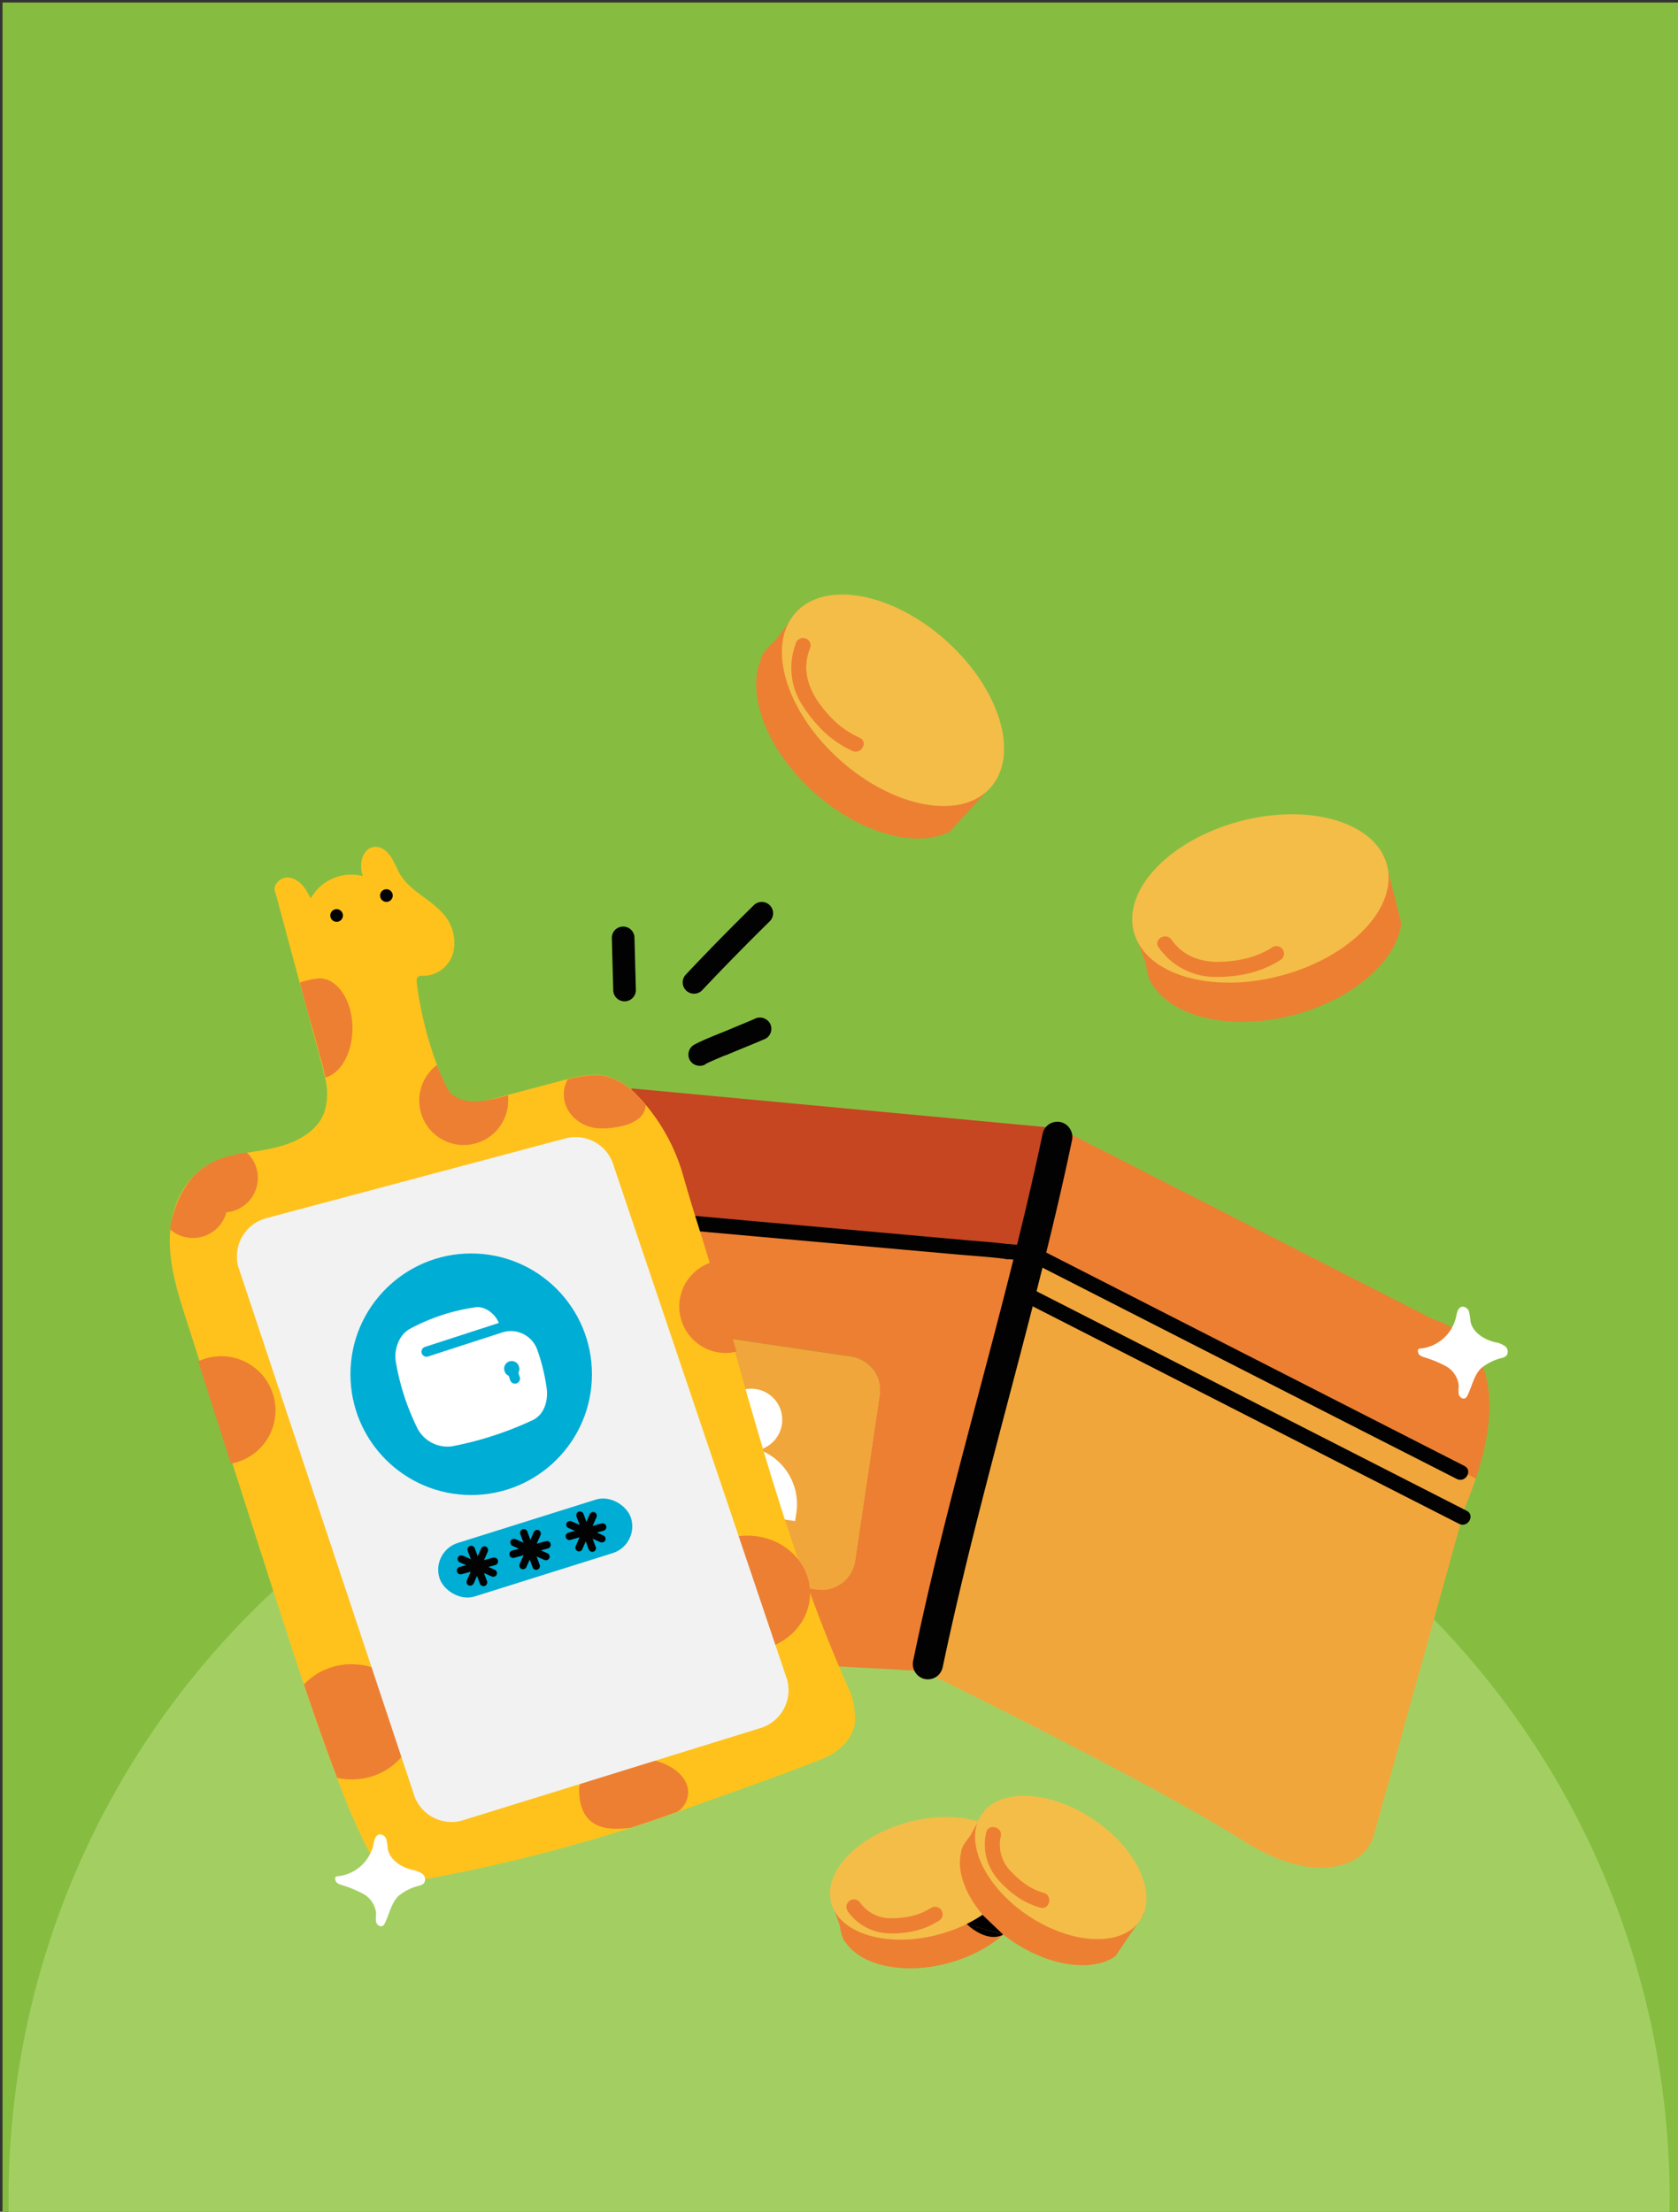 <svg id="Layer_1" data-name="Layer 1" xmlns="http://www.w3.org/2000/svg" viewBox="0 0 333.5 439.5"><rect x="0" y="0" width="333.5" height="439.5" fill="#333333" stroke="none"/><defs><style>.cls-1{fill:#86bd41;}.cls-2{fill:#a3cf62;}.cls-3{fill:#c54621;}.cls-4{fill:#ed7f32;}.cls-5{fill:#f1a63b;}.cls-6{fill:#020202;}.cls-12,.cls-7{fill:#fff;}.cls-8{fill:#ffc21c;}.cls-9{fill:#f2f2f2;}.cls-10{fill:#f4bd48;}.cls-11{fill:#00add5;}.cls-12{fill-rule:evenodd;}</style></defs><rect class="cls-1" x="0.5" y="0.5" width="333" height="439"/><path class="cls-2" d="M331.82,437c0,.85,0,1.69,0,2.53H1.7c0-.84,0-1.68,0-2.53a165.07,165.07,0,0,1,330.14,0Z"/><path class="cls-3" d="M210.57,224.23q-3.34,12.38-6.66,24.79v0l-3-.26h-.12l-73.08-6.45h0l-4.79-.42,2.58-25.61Z"/><path class="cls-4" d="M293.31,293.81l-86.92-44.52-2.49-.22q3.32-12.45,6.67-24.84l74.41,38S302.62,266.13,293.31,293.81Z"/><path class="cls-4" d="M203.9,249.07c-7.15,26.89-14.11,54.16-20.34,83l-69.35-3.81,2.27-22.55a6.72,6.72,0,0,0,5.21,4.11l40.65,6a6.71,6.71,0,0,0,7.6-5.64l4.89-33a6.71,6.71,0,0,0-5.64-7.6l-40.65-6a6.71,6.71,0,0,0-7.6,5.63L118.5,285.7l4.42-43.77,4.79.42h0q17.49,2.35,35.11,3.75c4.13.33,8.27.62,12.4.91l25.57,1.79h.12Z"/><path class="cls-5" d="M174.83,277.22l-4.89,33a6.71,6.71,0,0,1-7.6,5.64l-40.65-6a6.72,6.72,0,0,1-5.21-4.11l2-20,2.44-16.47a6.71,6.71,0,0,1,7.6-5.63l40.65,6A6.71,6.71,0,0,1,174.83,277.22Z"/><path class="cls-5" d="M162.83,246.1q-17.61-1.4-35.11-3.75l73.08,6.45L175.23,247C171.1,246.72,167,246.43,162.83,246.1Z"/><path class="cls-5" d="M293.31,293.81c-.58,1.73-1.26,3.55-2.07,5.47,0,0-.21.78-.6,2.19-2.64,9.48-13.11,47.17-17.56,63.11a8.26,8.26,0,0,1-4.3,5.19c-3.85,1.86-10.93,2.86-22-4.17-18.26-11.57-63.19-33.5-63.19-33.5,6.23-28.87,13.19-56.14,20.34-83l2.49.22Z"/><path class="cls-6" d="M204.36,247.55c-1.45-.11-2.9-.27-4.35-.37a1.46,1.46,0,0,0-1.06.44,1.5,1.5,0,0,0-.44,1.06,1.54,1.54,0,0,0,1.5,1.5c1.45.1,2.9.26,4.35.37a1.5,1.5,0,0,0,1.06-.44,1.52,1.52,0,0,0,.44-1.06,1.54,1.54,0,0,0-1.5-1.5Z"/><path class="cls-6" d="M200,247.18c-2.68-.35-5.39-.51-8.07-.75l-18.06-1.62-40.55-3.63-7-.64-2.06-.19c-.23,0-1.44-.17-.57,0a1.57,1.57,0,0,0-1.85,1,1.5,1.5,0,0,0,1,1.84c2.76.38,5.55.54,8.31.79l18.09,1.63,40.77,3.65c3.31.3,6.65.49,9.95.92,1.91.24,1.89-2.76,0-3Z"/><path class="cls-6" d="M203.64,250.09l66.9,34.13,19,9.67c1.72.88,3.24-1.71,1.51-2.59l-66.76-34.06-19.09-9.74c-1.72-.88-3.24,1.71-1.52,2.59Z"/><path class="cls-6" d="M204.1,259l61.61,31.44L290,302.81c1.72.87,3.24-1.71,1.52-2.59l-79.32-40.47-6.54-3.34c-1.72-.87-3.24,1.71-1.52,2.59Z"/><path class="cls-5" d="M174.83,277.22l-4.89,33a6.77,6.77,0,0,1-7.71,5.62l-41.31-6.12a6.8,6.8,0,0,1-5.3-4.11,6.48,6.48,0,0,1-.45-3.5l4.89-33a6.78,6.78,0,0,1,7.71-5.62l41.31,6.12A6.77,6.77,0,0,1,174.83,277.22Z"/><circle class="cls-7" cx="149.29" cy="282.13" r="6.18"/><path class="cls-7" d="M147.53,287.4h0A11.57,11.57,0,0,1,159.1,299v1.64a0,0,0,0,1,0,0H136a0,0,0,0,1,0,0V299a11.57,11.57,0,0,1,11.57-11.57Z" transform="translate(44.67 -18.44) rotate(8.42)"/><path class="cls-6" d="M187.32,331.49C193.08,304,201,277,207.74,249.7c1.89-7.62,3.68-15.27,5.3-23a3.07,3.07,0,0,0-2.09-3.69,3,3,0,0,0-3.69,2.1C201.53,252.32,193.65,279,187,305.91c-2,8-3.81,15.95-5.49,24a3.08,3.08,0,0,0,2.1,3.69,3,3,0,0,0,3.69-2.09Z"/><path class="cls-8" d="M168,346.34a11.63,11.63,0,0,1-4.53,3.16c-9.75,3.86-19,7-28.79,10.53l-1.38.49c-2.72,1-5.37,1.87-8,2.72a328.51,328.51,0,0,1-40.95,10.21,25.13,25.13,0,0,1-4.26.24c-5.25.13-8.59-9.89-10.25-13.13-1-2.41-1.94-4.84-2.86-7.27-2.07-5.44-4-10.91-5.87-16.42q-.37-1.08-.72-2.16c-2.05-6.09-4-12.21-6-18.33l-5.63-17.57q-.89-2.74-1.76-5.49-2.37-7.41-4.75-14.83-2.61-8.1-5.21-16.23c-1.68-5.24-3.38-10.59-3.29-16.1a20.22,20.22,0,0,1,.31-3.28,17.83,17.83,0,0,1,3.38-8,13.46,13.46,0,0,1,2.38-2.39c.26-.2.54-.4.82-.58a19.41,19.41,0,0,1,6.93-2.54c2-.41,4-.67,6-1.07,4.43-.89,9.2-2.92,10.83-7.12a12.27,12.27,0,0,0,.21-7c-.21-1-.47-2-.73-3-.81-3-1.63-6-2.44-9q-3.11-11.46-6.19-22.93c-.46-2.07-1.21-2.65-.06-4a2.64,2.64,0,0,1,2.85-.73c1.92.62,2.85,2.37,3.72,4a9.26,9.26,0,0,1,10.39-4.42c-1-2.4,0-6.14,2.84-5.79a3.19,3.19,0,0,1,1.74.83c1.43,1.27,1.87,3.1,2.82,4.65,2.09,3.42,6.29,5,8.79,8.1a8.52,8.52,0,0,1,1.7,7.53,6.23,6.23,0,0,1-5.94,4.49,1.5,1.5,0,0,0-.94.13c-.4.27-.38.86-.33,1.33a74.93,74.93,0,0,0,5.09,19c.38.93.79,1.86,1.21,2.77a2.92,2.92,0,0,0,.78,1c2,1.61,4.88,1.06,7.28.43l.28-.07,14.31-3.8,1-.25a21.63,21.63,0,0,1,5.48-.85,9.68,9.68,0,0,1,2.45.31,13.39,13.39,0,0,1,6,3.83l0,0c.28.29.56.58.83.88a38.08,38.08,0,0,1,8.28,15.12c2.19,7.75,4.32,13.87,6.32,20.91q1.71,6,3.41,12.09c1.66,5.93,3.34,11.86,5.08,17.76,5.18,17.67,10.88,35.12,18.41,51.88a14.76,14.76,0,0,1,.86,4.08A7.2,7.2,0,0,1,168,346.34Z"/><path class="cls-4" d="M70.05,204.35c0,4.88-2.32,8.93-5.38,9.79a46.56,46.56,0,0,0-1.29-5c-1.2-4.86-2.64-9.07-3.75-13.9a16.25,16.25,0,0,1,3.84-.83C67.1,194.4,70.05,198.85,70.05,204.35Z"/><path class="cls-4" d="M101,218.69a8.84,8.84,0,1,1-14.17-7.05q.87,2.13,1.85,4.23a4.39,4.39,0,0,0,1.19,1.6c3,2.46,7.47,1.13,11.13.18C101,217.84,101,218.5,101,218.69Z"/><path class="cls-4" d="M51.25,234.06A6.87,6.87,0,0,1,45,240.9,6.87,6.87,0,0,1,38.33,246a6.8,6.8,0,0,1-4.53-1.71,21.25,21.25,0,0,1,3.69-9.41A13.13,13.13,0,0,1,40,232.34c.3-.23.88-.59,1.2-.79,2.35-1.54,5-2,7.8-2.56A6.85,6.85,0,0,1,51.25,234.06Z"/><path class="cls-4" d="M128.35,219.59c-.2,3.55-5,4.64-8.93,4.64s-7.36-3-7.36-6.73a6.21,6.21,0,0,1,.76-3,21.63,21.63,0,0,1,5.48-.85,9.68,9.68,0,0,1,2.45.31,13.39,13.39,0,0,1,6,3.83Z"/><path class="cls-4" d="M54.76,280.26a10.75,10.75,0,0,1-8.87,10.58c-.58-1.82-1.17-3.65-1.75-5.48q-2.39-7.41-4.76-14.83a10.78,10.78,0,0,1,15.38,9.73Z"/><path class="cls-6" d="M121.6,186.37l.28,10.36a2.25,2.25,0,1,0,4.5,0l-.28-10.36a2.25,2.25,0,0,0-4.5,0Z"/><path class="cls-6" d="M139.47,196.86q6.66-7.05,13.58-13.85a2.25,2.25,0,0,0-3.18-3.18q-6.92,6.78-13.58,13.85a2.25,2.25,0,0,0,3.18,3.18Z"/><path class="cls-6" d="M140.2,211.45c.76-.4,1.56-.73,2.36-1.08l1.68-.71c-.65.28,0,0,.11,0l.39-.17,1-.41c2.15-.9,4.32-1.76,6.46-2.7a2.26,2.26,0,0,0,.8-3.08,2.32,2.32,0,0,0-3.08-.81l-.43.19-.26.11.12-.05-1.44.6-3.63,1.51c-2.12.88-4.32,1.69-6.35,2.77a2.27,2.27,0,0,0-.81,3.08,2.3,2.3,0,0,0,3.08.8Z"/><circle class="cls-6" cx="76.8" cy="177.96" r="1.26"/><circle class="cls-6" cx="66.9" cy="181.92" r="1.26"/><path class="cls-4" d="M146.39,268.58a9,9,0,0,1-2.27.28,9.24,9.24,0,0,1-2.81-18C143,256.76,144.65,262.68,146.39,268.58Z"/><path class="cls-4" d="M82.36,342.14c0,6.34-5.58,11.46-12.46,11.46a13.06,13.06,0,0,1-2.89-.31c-2.07-5.44-4-10.91-5.87-16.42q-.37-1.08-.72-2.16a12.89,12.89,0,0,1,9.48-4C76.78,330.69,82.36,335.82,82.36,342.14Z"/><path class="cls-4" d="M161,316.59c0,6.33-5.58,11.46-12.46,11.46a13.06,13.06,0,0,1-2.89-.32c-2.07-5.43-4-10.91-5.87-16.41-.25-.72-.49-1.44-.73-2.16a12.89,12.89,0,0,1,9.49-4C155.43,305.14,161,310.26,161,316.59Z"/><path class="cls-4" d="M134.69,360l-1.38.49c-2.72,1-5.37,1.87-8,2.72a26.94,26.94,0,0,1-3,.18c-6,0-7.21-4.21-7.21-7.71s4.85-6.35,10.83-6.35,10.4,2.87,10.82,6.35A4.69,4.69,0,0,1,134.69,360Z"/><path class="cls-9" d="M150.9,343.46,91.76,361.79a7.88,7.88,0,0,1-9.62-5.57L47.34,251.68a7.87,7.87,0,0,1,5.57-9.61l59.48-15.86a7.89,7.89,0,0,1,9.62,5.57l34.45,102.06A7.88,7.88,0,0,1,150.9,343.46Z"/><path class="cls-4" d="M278.5,183.44h0c-.84,7.44-9.47,15.11-21.36,18.25s-23.35.71-27.69-5.46h0a4.87,4.87,0,0,1-1.17-2.16,24,24,0,0,1-.64-2.83L225,184l5.51-1.54c3.59-4.95,10.27-9.29,18.5-11.47,7.82-2.07,15.39-1.75,20.91.46l5.18-1.45,1.63,6.49Z"/><ellipse class="cls-10" cx="250.5" cy="178.55" rx="26.02" ry="15.87" transform="translate(-37.33 70) rotate(-14.82)"/><path class="cls-4" d="M230.28,188.26a13.67,13.67,0,0,0,10.94,5.86,27.31,27.31,0,0,0,7-.71,21.12,21.12,0,0,0,6.27-2.64,1.5,1.5,0,0,0-1.51-2.59,17.67,17.67,0,0,1-5,2.2,25,25,0,0,1-6,.76c-3.62,0-7-1.33-9.13-4.39-1.09-1.58-3.69-.09-2.59,1.51Z"/><path class="cls-4" d="M188.75,165.27h0c-6.68,3.38-17.83.37-27-7.84s-13.4-19.13-10.62-26.15h0a4.79,4.79,0,0,1,1.17-2.17,23.37,23.37,0,0,1,2-2.09l4.59-6.14,4.31,3.76c6.1.29,13.4,3.49,19.74,9.18,6,5.4,9.9,11.91,11.08,17.73l4.05,3.54L193.57,160Z"/><ellipse class="cls-10" cx="177.48" cy="139.18" rx="15.87" ry="26.02" transform="translate(-44.65 178.27) rotate(-48.09)"/><path class="cls-4" d="M158.16,127.87a13.72,13.72,0,0,0,1.55,12.65,28.48,28.48,0,0,0,4.1,4.93,20.82,20.82,0,0,0,5.57,3.75c1.72.85,3.25-1.74,1.51-2.59a17.88,17.88,0,0,1-4.72-3.06,25,25,0,0,1-3.68-4.27c-2.17-3.26-3-6.9-1.43-10.61a1.51,1.51,0,0,0-1.05-1.84,1.54,1.54,0,0,0-1.85,1Z"/><path class="cls-4" d="M203.9,376.83h0c-.61,5.42-6.9,11-15.55,13.3s-17,.51-20.17-4h0a3.56,3.56,0,0,1-.86-1.58,16.51,16.51,0,0,1-.46-2.06L165,377.27l4-1.12c2.62-3.6,7.48-6.77,13.48-8.36,5.7-1.51,11.21-1.27,15.23.34l3.77-1.06,1.19,4.73Z"/><ellipse class="cls-10" cx="183.51" cy="373.27" rx="18.95" ry="11.56" transform="translate(-89.36 59.34) rotate(-14.82)"/><path class="cls-4" d="M168.43,379.72a10.37,10.37,0,0,0,8.32,4.47,20.48,20.48,0,0,0,5.23-.53,15.32,15.32,0,0,0,4.66-2,1.5,1.5,0,0,0-1.51-2.59,12.48,12.48,0,0,1-3.54,1.57,17.13,17.13,0,0,1-4.28.53,7.38,7.38,0,0,1-6.29-3,1.54,1.54,0,0,0-2.05-.54,1.51,1.51,0,0,0-.54,2.05Z"/><path class="cls-4" d="M221.69,388.72h0c-4.46,3.14-12.81,2.14-20.26-2.82S189.74,373.53,191,368.18h0a3.6,3.6,0,0,1,.61-1.69,19.1,19.1,0,0,1,1.24-1.71l2.66-4.92,3.5,2.26c4.43-.43,10,1.11,15.19,4.54,4.91,3.27,8.39,7.55,9.85,11.62l3.3,2.13-2.75,4Z"/><ellipse class="cls-10" cx="210.82" cy="371.1" rx="11.56" ry="18.95" transform="translate(-214.93 341.18) rotate(-56.38)"/><path class="cls-4" d="M196,364.16a10.53,10.53,0,0,0,2.56,9.55,20.73,20.73,0,0,0,3.72,3.28,15.54,15.54,0,0,0,4.42,2.07c1.84.59,2.63-2.31.8-2.9a12.33,12.33,0,0,1-3.53-1.63,18.6,18.6,0,0,1-3-2.61,7.5,7.5,0,0,1-2.07-7c.46-1.87-2.43-2.67-2.9-.8Z"/><path class="cls-7" d="M282.05,268a8.12,8.12,0,0,0,7.35-6.34c.16-.79.36-1.8,1.14-2a1.37,1.37,0,0,1,1.43,1,13.4,13.4,0,0,1,.29,1.9c.41,2.2,2.64,3.59,4.81,4.14a5.08,5.08,0,0,1,2,.76,1.38,1.38,0,0,1,.37,1.88,1.9,1.9,0,0,1-.89.49,10.42,10.42,0,0,0-4.2,2.07c-1.43,1.42-1.78,3.57-2.68,5.37a1.17,1.17,0,0,1-.44.56c-.49.29-1.13-.18-1.3-.73a6.51,6.51,0,0,1,0-1.71,5,5,0,0,0-2.56-3.91,23.21,23.21,0,0,0-4.5-1.83c-.42-.16-.89-.38-1-.82s-.16-.5.2-.9"/><path class="cls-7" d="M66.88,372.86a8.13,8.13,0,0,0,7.35-6.34c.15-.79.35-1.8,1.14-2a1.37,1.37,0,0,1,1.42,1,13.4,13.4,0,0,1,.29,1.9c.41,2.2,2.65,3.59,4.81,4.14a5,5,0,0,1,2,.76,1.39,1.39,0,0,1,.38,1.88,2,2,0,0,1-.89.49,10.35,10.35,0,0,0-4.2,2.07c-1.43,1.42-1.78,3.57-2.68,5.37a1.23,1.23,0,0,1-.44.56c-.5.29-1.14-.18-1.3-.73a6.11,6.11,0,0,1,0-1.71,5,5,0,0,0-2.56-3.91,23,23,0,0,0-4.51-1.83c-.41-.16-.88-.38-1-.82s-.16-.5.2-.9"/><rect class="cls-11" x="86.41" y="302.05" width="39.89" height="11.15" rx="5.57" transform="translate(-87.24 45.97) rotate(-17.43)"/><path class="cls-6" d="M91.3,310.42l6.38,2.82a.78.78,0,0,0,1-.27.75.75,0,0,0-.27-1l-6.37-2.82a.78.78,0,0,0-1,.27.76.76,0,0,0,.26,1Z"/><path class="cls-6" d="M94.11,314.74l2.82-6.37a.78.78,0,0,0-.27-1,.76.76,0,0,0-1,.26L92.81,314a.78.78,0,0,0,.27,1,.75.75,0,0,0,1-.27Z"/><path class="cls-6" d="M96.81,314.24l-2.43-6.52a.78.78,0,0,0-.92-.53.76.76,0,0,0-.53.92l2.43,6.53a.78.78,0,0,0,.92.53.76.76,0,0,0,.53-.93Z"/><path class="cls-6" d="M98,309.52l-6.72,1.87a.75.75,0,0,0,.4,1.44L98.43,311a.75.75,0,0,0-.4-1.45Z"/><path class="cls-6" d="M101.78,307.15l6.37,2.81a.78.78,0,0,0,1-.27.75.75,0,0,0-.27-1l-6.37-2.82a.78.78,0,0,0-1,.27.77.77,0,0,0,.27,1Z"/><path class="cls-6" d="M104.59,311.47l2.81-6.37a.77.77,0,0,0-.27-1,.76.76,0,0,0-1,.27l-2.82,6.37a.78.78,0,0,0,.27,1,.76.76,0,0,0,1-.27Z"/><path class="cls-6" d="M107.28,311l-2.43-6.53a.75.75,0,1,0-1.44.4l2.43,6.53a.76.76,0,0,0,.92.52.75.75,0,0,0,.52-.92Z"/><path class="cls-6" d="M108.5,306.25l-6.71,1.86a.75.75,0,0,0,.4,1.45l6.71-1.86a.75.75,0,0,0-.4-1.45Z"/><path class="cls-6" d="M112.9,303.6l6.37,2.82a.79.79,0,0,0,1-.27.77.77,0,0,0-.27-1l-6.37-2.82a.79.79,0,0,0-1,.27.76.76,0,0,0,.27,1Z"/><path class="cls-6" d="M115.7,307.92l2.82-6.37a.77.77,0,0,0-.27-1,.75.75,0,0,0-1,.27l-2.81,6.37a.76.76,0,0,0,.27,1,.74.74,0,0,0,1-.27Z"/><path class="cls-6" d="M118.4,307.43,116,300.9a.78.78,0,0,0-.92-.53.74.74,0,0,0-.52.92l2.42,6.53a.79.79,0,0,0,.93.53.76.76,0,0,0,.52-.92Z"/><path class="cls-6" d="M119.62,302.71l-6.71,1.86a.75.75,0,0,0,.4,1.44l6.71-1.86a.75.75,0,0,0-.4-1.44Z"/><path d="M195.27,380.5l4.12,3.94-3.09-.9-.64-.18-.66-.19-2.87-.84A27.45,27.45,0,0,0,195.27,380.5Z"/><circle class="cls-11" cx="93.65" cy="273.08" r="24"/><path class="cls-12" d="M106.72,268.05a5.58,5.58,0,0,0-7.16-3.19l-14.42,4.67a1,1,0,1,1-.61-1.9l14.61-4.74c-.71-1.84-2.79-3.41-4.69-3.11A39,39,0,0,0,81.58,264c-2.26,1.15-3.3,4.09-2.92,6.56A47.7,47.7,0,0,0,83.05,284a6.74,6.74,0,0,0,6.85,3.39,68,68,0,0,0,15.91-5.16c2.29-1.05,3.14-3.72,2.86-6.23A38,38,0,0,0,106.72,268.05Zm-3.7,4.74.28.84a1,1,0,0,1-1.91.62l-.27-.85a1.44,1.44,0,0,1-.82-.9,1.5,1.5,0,1,1,2.85-.92,1.43,1.43,0,0,1-.13,1.21Z"/><path d="M192.13,382.33s3.83,3.86,7.26,2.11Z"/></svg>